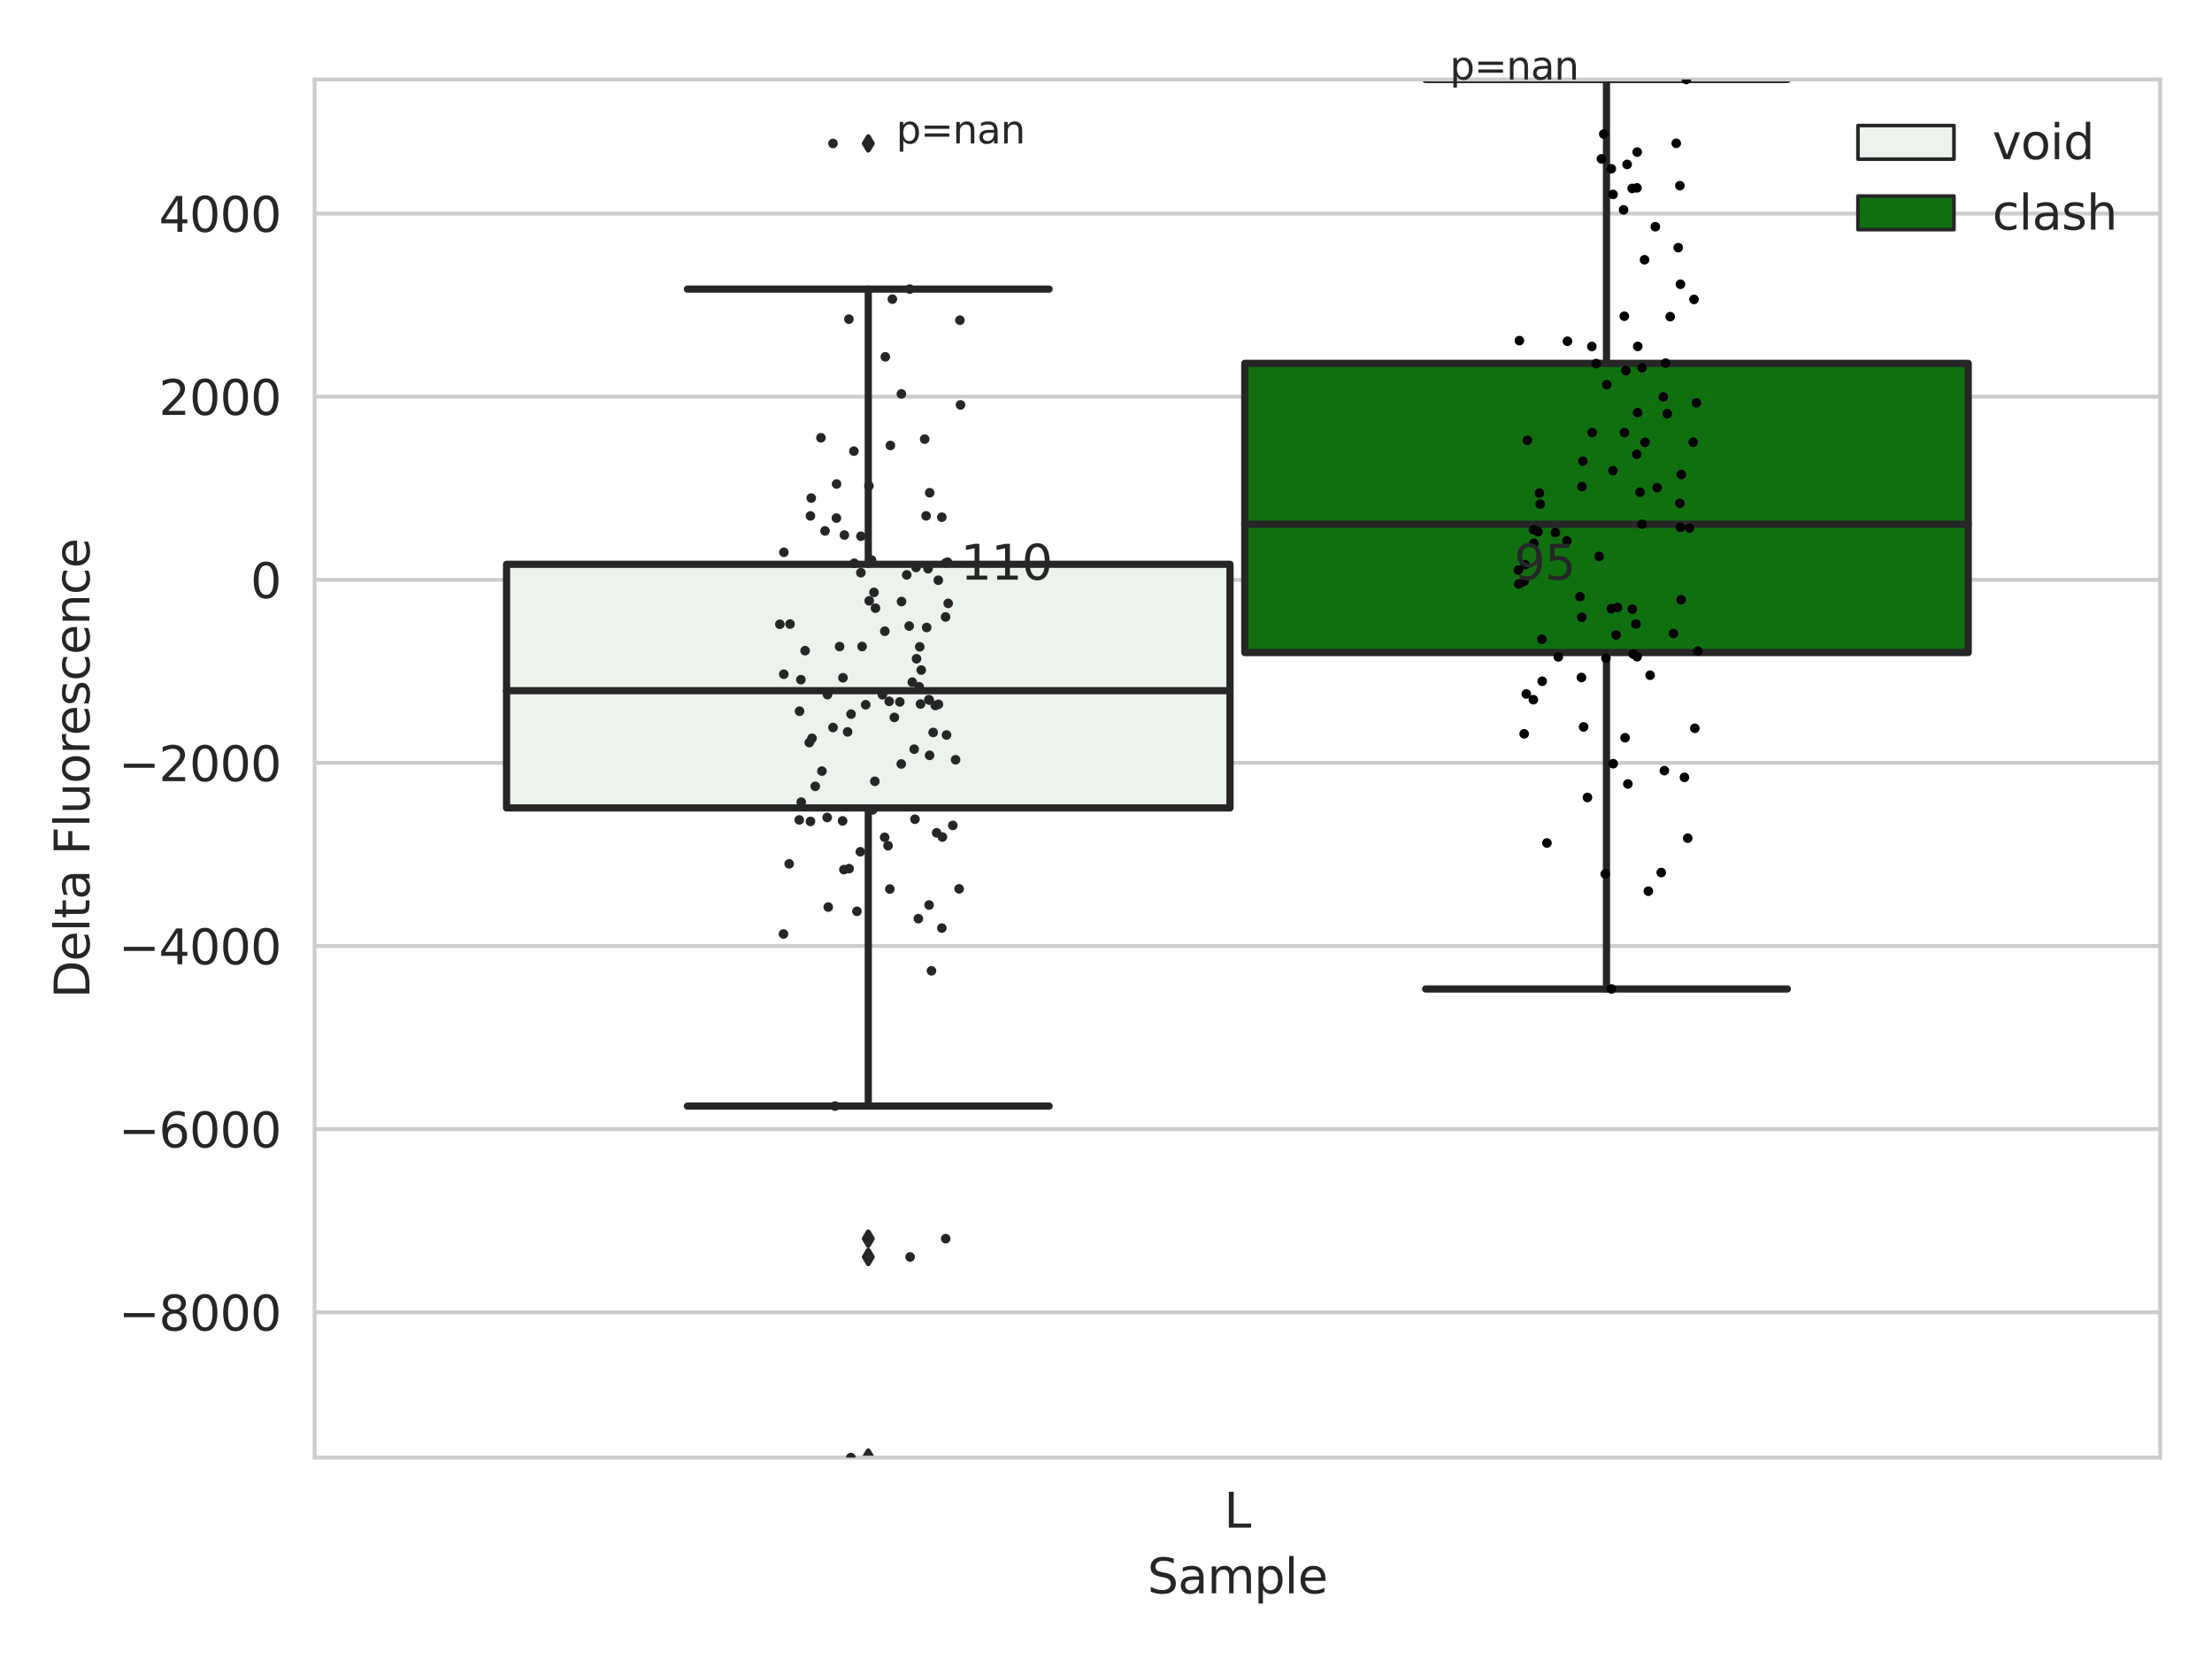 <?xml version="1.0" encoding="utf-8" standalone="no"?>
<!DOCTYPE svg PUBLIC "-//W3C//DTD SVG 1.1//EN"
  "http://www.w3.org/Graphics/SVG/1.1/DTD/svg11.dtd">
<svg xmlns:xlink="http://www.w3.org/1999/xlink" width="460.8pt" height="345.6pt" viewBox="0 0 460.8 345.6" xmlns="http://www.w3.org/2000/svg" version="1.1">
 <defs>
  <style type="text/css">*{stroke-linejoin: round; stroke-linecap: butt}</style>
 </defs>
 <g id="figure_1">
  <g id="patch_1">
   <path d="M 0 345.6 
L 460.8 345.6 
L 460.8 0 
L 0 0 
z
" style="fill: #ffffff"/>
  </g>
  <g id="axes_1">
   <g id="patch_2">
    <path d="M 65.54 303.64 
L 450 303.64 
L 450 16.561 
L 65.54 16.561 
z
" style="fill: #ffffff"/>
   </g>
   <g id="matplotlib.axis_1">
    <g id="xtick_1">
     <g id="text_1">
      <!-- L -->
      <g style="fill: #262626" transform="translate(254.984 318.238) scale(0.1 -0.1)">
       <defs>
        <path id="DejaVuSans-4c" d="M 628 4666 
L 1259 4666 
L 1259 531 
L 3531 531 
L 3531 0 
L 628 0 
L 628 4666 
z
" transform="scale(0.016)"/>
       </defs>
       <use xlink:href="#DejaVuSans-4c"/>
      </g>
     </g>
    </g>
    <g id="text_2">
     <!-- Sample -->
     <g style="fill: #262626" transform="translate(239.022 331.917) scale(0.1 -0.1)">
      <defs>
       <path id="DejaVuSans-53" d="M 3425 4513 
L 3425 3897 
Q 3066 4069 2747 4153 
Q 2428 4238 2131 4238 
Q 1616 4238 1336 4038 
Q 1056 3838 1056 3469 
Q 1056 3159 1242 3001 
Q 1428 2844 1947 2747 
L 2328 2669 
Q 3034 2534 3370 2195 
Q 3706 1856 3706 1288 
Q 3706 609 3251 259 
Q 2797 -91 1919 -91 
Q 1588 -91 1214 -16 
Q 841 59 441 206 
L 441 856 
Q 825 641 1194 531 
Q 1563 422 1919 422 
Q 2459 422 2753 634 
Q 3047 847 3047 1241 
Q 3047 1584 2836 1778 
Q 2625 1972 2144 2069 
L 1759 2144 
Q 1053 2284 737 2584 
Q 422 2884 422 3419 
Q 422 4038 858 4394 
Q 1294 4750 2059 4750 
Q 2388 4750 2728 4690 
Q 3069 4631 3425 4513 
z
" transform="scale(0.016)"/>
       <path id="DejaVuSans-61" d="M 2194 1759 
Q 1497 1759 1228 1600 
Q 959 1441 959 1056 
Q 959 750 1161 570 
Q 1363 391 1709 391 
Q 2188 391 2477 730 
Q 2766 1069 2766 1631 
L 2766 1759 
L 2194 1759 
z
M 3341 1997 
L 3341 0 
L 2766 0 
L 2766 531 
Q 2569 213 2275 61 
Q 1981 -91 1556 -91 
Q 1019 -91 701 211 
Q 384 513 384 1019 
Q 384 1609 779 1909 
Q 1175 2209 1959 2209 
L 2766 2209 
L 2766 2266 
Q 2766 2663 2505 2880 
Q 2244 3097 1772 3097 
Q 1472 3097 1187 3025 
Q 903 2953 641 2809 
L 641 3341 
Q 956 3463 1253 3523 
Q 1550 3584 1831 3584 
Q 2591 3584 2966 3190 
Q 3341 2797 3341 1997 
z
" transform="scale(0.016)"/>
       <path id="DejaVuSans-6d" d="M 3328 2828 
Q 3544 3216 3844 3400 
Q 4144 3584 4550 3584 
Q 5097 3584 5394 3201 
Q 5691 2819 5691 2113 
L 5691 0 
L 5113 0 
L 5113 2094 
Q 5113 2597 4934 2840 
Q 4756 3084 4391 3084 
Q 3944 3084 3684 2787 
Q 3425 2491 3425 1978 
L 3425 0 
L 2847 0 
L 2847 2094 
Q 2847 2600 2669 2842 
Q 2491 3084 2119 3084 
Q 1678 3084 1418 2786 
Q 1159 2488 1159 1978 
L 1159 0 
L 581 0 
L 581 3500 
L 1159 3500 
L 1159 2956 
Q 1356 3278 1631 3431 
Q 1906 3584 2284 3584 
Q 2666 3584 2933 3390 
Q 3200 3197 3328 2828 
z
" transform="scale(0.016)"/>
       <path id="DejaVuSans-70" d="M 1159 525 
L 1159 -1331 
L 581 -1331 
L 581 3500 
L 1159 3500 
L 1159 2969 
Q 1341 3281 1617 3432 
Q 1894 3584 2278 3584 
Q 2916 3584 3314 3078 
Q 3713 2572 3713 1747 
Q 3713 922 3314 415 
Q 2916 -91 2278 -91 
Q 1894 -91 1617 61 
Q 1341 213 1159 525 
z
M 3116 1747 
Q 3116 2381 2855 2742 
Q 2594 3103 2138 3103 
Q 1681 3103 1420 2742 
Q 1159 2381 1159 1747 
Q 1159 1113 1420 752 
Q 1681 391 2138 391 
Q 2594 391 2855 752 
Q 3116 1113 3116 1747 
z
" transform="scale(0.016)"/>
       <path id="DejaVuSans-6c" d="M 603 4863 
L 1178 4863 
L 1178 0 
L 603 0 
L 603 4863 
z
" transform="scale(0.016)"/>
       <path id="DejaVuSans-65" d="M 3597 1894 
L 3597 1613 
L 953 1613 
Q 991 1019 1311 708 
Q 1631 397 2203 397 
Q 2534 397 2845 478 
Q 3156 559 3463 722 
L 3463 178 
Q 3153 47 2828 -22 
Q 2503 -91 2169 -91 
Q 1331 -91 842 396 
Q 353 884 353 1716 
Q 353 2575 817 3079 
Q 1281 3584 2069 3584 
Q 2775 3584 3186 3129 
Q 3597 2675 3597 1894 
z
M 3022 2063 
Q 3016 2534 2758 2815 
Q 2500 3097 2075 3097 
Q 1594 3097 1305 2825 
Q 1016 2553 972 2059 
L 3022 2063 
z
" transform="scale(0.016)"/>
      </defs>
      <use xlink:href="#DejaVuSans-53"/>
      <use xlink:href="#DejaVuSans-61" x="63.477"/>
      <use xlink:href="#DejaVuSans-6d" x="124.756"/>
      <use xlink:href="#DejaVuSans-70" x="222.168"/>
      <use xlink:href="#DejaVuSans-6c" x="285.645"/>
      <use xlink:href="#DejaVuSans-65" x="313.428"/>
     </g>
    </g>
   </g>
   <g id="matplotlib.axis_2">
    <g id="ytick_1">
     <g id="line2d_1">
      <path d="M 65.54 273.373 
L 450 273.373 
" clip-path="url(#p8a1f41d296)" style="fill: none; stroke: #cccccc; stroke-width: 0.8; stroke-linecap: round"/>
     </g>
     <g id="text_3">
      <!-- −8000 -->
      <g style="fill: #262626" transform="translate(24.71 277.172) scale(0.1 -0.1)">
       <defs>
        <path id="DejaVuSans-2212" d="M 678 2272 
L 4684 2272 
L 4684 1741 
L 678 1741 
L 678 2272 
z
" transform="scale(0.016)"/>
        <path id="DejaVuSans-38" d="M 2034 2216 
Q 1584 2216 1326 1975 
Q 1069 1734 1069 1313 
Q 1069 891 1326 650 
Q 1584 409 2034 409 
Q 2484 409 2743 651 
Q 3003 894 3003 1313 
Q 3003 1734 2745 1975 
Q 2488 2216 2034 2216 
z
M 1403 2484 
Q 997 2584 770 2862 
Q 544 3141 544 3541 
Q 544 4100 942 4425 
Q 1341 4750 2034 4750 
Q 2731 4750 3128 4425 
Q 3525 4100 3525 3541 
Q 3525 3141 3298 2862 
Q 3072 2584 2669 2484 
Q 3125 2378 3379 2068 
Q 3634 1759 3634 1313 
Q 3634 634 3220 271 
Q 2806 -91 2034 -91 
Q 1263 -91 848 271 
Q 434 634 434 1313 
Q 434 1759 690 2068 
Q 947 2378 1403 2484 
z
M 1172 3481 
Q 1172 3119 1398 2916 
Q 1625 2713 2034 2713 
Q 2441 2713 2670 2916 
Q 2900 3119 2900 3481 
Q 2900 3844 2670 4047 
Q 2441 4250 2034 4250 
Q 1625 4250 1398 4047 
Q 1172 3844 1172 3481 
z
" transform="scale(0.016)"/>
        <path id="DejaVuSans-30" d="M 2034 4250 
Q 1547 4250 1301 3770 
Q 1056 3291 1056 2328 
Q 1056 1369 1301 889 
Q 1547 409 2034 409 
Q 2525 409 2770 889 
Q 3016 1369 3016 2328 
Q 3016 3291 2770 3770 
Q 2525 4250 2034 4250 
z
M 2034 4750 
Q 2819 4750 3233 4129 
Q 3647 3509 3647 2328 
Q 3647 1150 3233 529 
Q 2819 -91 2034 -91 
Q 1250 -91 836 529 
Q 422 1150 422 2328 
Q 422 3509 836 4129 
Q 1250 4750 2034 4750 
z
" transform="scale(0.016)"/>
       </defs>
       <use xlink:href="#DejaVuSans-2212"/>
       <use xlink:href="#DejaVuSans-38" x="83.789"/>
       <use xlink:href="#DejaVuSans-30" x="147.412"/>
       <use xlink:href="#DejaVuSans-30" x="211.035"/>
       <use xlink:href="#DejaVuSans-30" x="274.658"/>
      </g>
     </g>
    </g>
    <g id="ytick_2">
     <g id="line2d_2">
      <path d="M 65.54 235.226 
L 450 235.226 
" clip-path="url(#p8a1f41d296)" style="fill: none; stroke: #cccccc; stroke-width: 0.8; stroke-linecap: round"/>
     </g>
     <g id="text_4">
      <!-- −6000 -->
      <g style="fill: #262626" transform="translate(24.71 239.025) scale(0.1 -0.1)">
       <defs>
        <path id="DejaVuSans-36" d="M 2113 2584 
Q 1688 2584 1439 2293 
Q 1191 2003 1191 1497 
Q 1191 994 1439 701 
Q 1688 409 2113 409 
Q 2538 409 2786 701 
Q 3034 994 3034 1497 
Q 3034 2003 2786 2293 
Q 2538 2584 2113 2584 
z
M 3366 4563 
L 3366 3988 
Q 3128 4100 2886 4159 
Q 2644 4219 2406 4219 
Q 1781 4219 1451 3797 
Q 1122 3375 1075 2522 
Q 1259 2794 1537 2939 
Q 1816 3084 2150 3084 
Q 2853 3084 3261 2657 
Q 3669 2231 3669 1497 
Q 3669 778 3244 343 
Q 2819 -91 2113 -91 
Q 1303 -91 875 529 
Q 447 1150 447 2328 
Q 447 3434 972 4092 
Q 1497 4750 2381 4750 
Q 2619 4750 2861 4703 
Q 3103 4656 3366 4563 
z
" transform="scale(0.016)"/>
       </defs>
       <use xlink:href="#DejaVuSans-2212"/>
       <use xlink:href="#DejaVuSans-36" x="83.789"/>
       <use xlink:href="#DejaVuSans-30" x="147.412"/>
       <use xlink:href="#DejaVuSans-30" x="211.035"/>
       <use xlink:href="#DejaVuSans-30" x="274.658"/>
      </g>
     </g>
    </g>
    <g id="ytick_3">
     <g id="line2d_3">
      <path d="M 65.54 197.078 
L 450 197.078 
" clip-path="url(#p8a1f41d296)" style="fill: none; stroke: #cccccc; stroke-width: 0.8; stroke-linecap: round"/>
     </g>
     <g id="text_5">
      <!-- −4000 -->
      <g style="fill: #262626" transform="translate(24.71 200.877) scale(0.1 -0.1)">
       <defs>
        <path id="DejaVuSans-34" d="M 2419 4116 
L 825 1625 
L 2419 1625 
L 2419 4116 
z
M 2253 4666 
L 3047 4666 
L 3047 1625 
L 3713 1625 
L 3713 1100 
L 3047 1100 
L 3047 0 
L 2419 0 
L 2419 1100 
L 313 1100 
L 313 1709 
L 2253 4666 
z
" transform="scale(0.016)"/>
       </defs>
       <use xlink:href="#DejaVuSans-2212"/>
       <use xlink:href="#DejaVuSans-34" x="83.789"/>
       <use xlink:href="#DejaVuSans-30" x="147.412"/>
       <use xlink:href="#DejaVuSans-30" x="211.035"/>
       <use xlink:href="#DejaVuSans-30" x="274.658"/>
      </g>
     </g>
    </g>
    <g id="ytick_4">
     <g id="line2d_4">
      <path d="M 65.54 158.93 
L 450 158.93 
" clip-path="url(#p8a1f41d296)" style="fill: none; stroke: #cccccc; stroke-width: 0.8; stroke-linecap: round"/>
     </g>
     <g id="text_6">
      <!-- −2000 -->
      <g style="fill: #262626" transform="translate(24.71 162.73) scale(0.1 -0.1)">
       <defs>
        <path id="DejaVuSans-32" d="M 1228 531 
L 3431 531 
L 3431 0 
L 469 0 
L 469 531 
Q 828 903 1448 1529 
Q 2069 2156 2228 2338 
Q 2531 2678 2651 2914 
Q 2772 3150 2772 3378 
Q 2772 3750 2511 3984 
Q 2250 4219 1831 4219 
Q 1534 4219 1204 4116 
Q 875 4013 500 3803 
L 500 4441 
Q 881 4594 1212 4672 
Q 1544 4750 1819 4750 
Q 2544 4750 2975 4387 
Q 3406 4025 3406 3419 
Q 3406 3131 3298 2873 
Q 3191 2616 2906 2266 
Q 2828 2175 2409 1742 
Q 1991 1309 1228 531 
z
" transform="scale(0.016)"/>
       </defs>
       <use xlink:href="#DejaVuSans-2212"/>
       <use xlink:href="#DejaVuSans-32" x="83.789"/>
       <use xlink:href="#DejaVuSans-30" x="147.412"/>
       <use xlink:href="#DejaVuSans-30" x="211.035"/>
       <use xlink:href="#DejaVuSans-30" x="274.658"/>
      </g>
     </g>
    </g>
    <g id="ytick_5">
     <g id="line2d_5">
      <path d="M 65.54 120.783 
L 450 120.783 
" clip-path="url(#p8a1f41d296)" style="fill: none; stroke: #cccccc; stroke-width: 0.8; stroke-linecap: round"/>
     </g>
     <g id="text_7">
      <!-- 0 -->
      <g style="fill: #262626" transform="translate(52.178 124.582) scale(0.1 -0.1)">
       <use xlink:href="#DejaVuSans-30"/>
      </g>
     </g>
    </g>
    <g id="ytick_6">
     <g id="line2d_6">
      <path d="M 65.54 82.635 
L 450 82.635 
" clip-path="url(#p8a1f41d296)" style="fill: none; stroke: #cccccc; stroke-width: 0.8; stroke-linecap: round"/>
     </g>
     <g id="text_8">
      <!-- 2000 -->
      <g style="fill: #262626" transform="translate(33.09 86.434) scale(0.1 -0.1)">
       <use xlink:href="#DejaVuSans-32"/>
       <use xlink:href="#DejaVuSans-30" x="63.623"/>
       <use xlink:href="#DejaVuSans-30" x="127.246"/>
       <use xlink:href="#DejaVuSans-30" x="190.869"/>
      </g>
     </g>
    </g>
    <g id="ytick_7">
     <g id="line2d_7">
      <path d="M 65.54 44.488 
L 450 44.488 
" clip-path="url(#p8a1f41d296)" style="fill: none; stroke: #cccccc; stroke-width: 0.8; stroke-linecap: round"/>
     </g>
     <g id="text_9">
      <!-- 4000 -->
      <g style="fill: #262626" transform="translate(33.09 48.287) scale(0.1 -0.1)">
       <use xlink:href="#DejaVuSans-34"/>
       <use xlink:href="#DejaVuSans-30" x="63.623"/>
       <use xlink:href="#DejaVuSans-30" x="127.246"/>
       <use xlink:href="#DejaVuSans-30" x="190.869"/>
      </g>
     </g>
    </g>
    <g id="text_10">
     <!-- Delta Fluorescence -->
     <g style="fill: #262626" transform="translate(18.631 207.967) rotate(-90) scale(0.1 -0.1)">
      <defs>
       <path id="DejaVuSans-44" d="M 1259 4147 
L 1259 519 
L 2022 519 
Q 2988 519 3436 956 
Q 3884 1394 3884 2338 
Q 3884 3275 3436 3711 
Q 2988 4147 2022 4147 
L 1259 4147 
z
M 628 4666 
L 1925 4666 
Q 3281 4666 3915 4102 
Q 4550 3538 4550 2338 
Q 4550 1131 3912 565 
Q 3275 0 1925 0 
L 628 0 
L 628 4666 
z
" transform="scale(0.016)"/>
       <path id="DejaVuSans-74" d="M 1172 4494 
L 1172 3500 
L 2356 3500 
L 2356 3053 
L 1172 3053 
L 1172 1153 
Q 1172 725 1289 603 
Q 1406 481 1766 481 
L 2356 481 
L 2356 0 
L 1766 0 
Q 1100 0 847 248 
Q 594 497 594 1153 
L 594 3053 
L 172 3053 
L 172 3500 
L 594 3500 
L 594 4494 
L 1172 4494 
z
" transform="scale(0.016)"/>
       <path id="DejaVuSans-20" transform="scale(0.016)"/>
       <path id="DejaVuSans-46" d="M 628 4666 
L 3309 4666 
L 3309 4134 
L 1259 4134 
L 1259 2759 
L 3109 2759 
L 3109 2228 
L 1259 2228 
L 1259 0 
L 628 0 
L 628 4666 
z
" transform="scale(0.016)"/>
       <path id="DejaVuSans-75" d="M 544 1381 
L 544 3500 
L 1119 3500 
L 1119 1403 
Q 1119 906 1312 657 
Q 1506 409 1894 409 
Q 2359 409 2629 706 
Q 2900 1003 2900 1516 
L 2900 3500 
L 3475 3500 
L 3475 0 
L 2900 0 
L 2900 538 
Q 2691 219 2414 64 
Q 2138 -91 1772 -91 
Q 1169 -91 856 284 
Q 544 659 544 1381 
z
M 1991 3584 
L 1991 3584 
z
" transform="scale(0.016)"/>
       <path id="DejaVuSans-6f" d="M 1959 3097 
Q 1497 3097 1228 2736 
Q 959 2375 959 1747 
Q 959 1119 1226 758 
Q 1494 397 1959 397 
Q 2419 397 2687 759 
Q 2956 1122 2956 1747 
Q 2956 2369 2687 2733 
Q 2419 3097 1959 3097 
z
M 1959 3584 
Q 2709 3584 3137 3096 
Q 3566 2609 3566 1747 
Q 3566 888 3137 398 
Q 2709 -91 1959 -91 
Q 1206 -91 779 398 
Q 353 888 353 1747 
Q 353 2609 779 3096 
Q 1206 3584 1959 3584 
z
" transform="scale(0.016)"/>
       <path id="DejaVuSans-72" d="M 2631 2963 
Q 2534 3019 2420 3045 
Q 2306 3072 2169 3072 
Q 1681 3072 1420 2755 
Q 1159 2438 1159 1844 
L 1159 0 
L 581 0 
L 581 3500 
L 1159 3500 
L 1159 2956 
Q 1341 3275 1631 3429 
Q 1922 3584 2338 3584 
Q 2397 3584 2469 3576 
Q 2541 3569 2628 3553 
L 2631 2963 
z
" transform="scale(0.016)"/>
       <path id="DejaVuSans-73" d="M 2834 3397 
L 2834 2853 
Q 2591 2978 2328 3040 
Q 2066 3103 1784 3103 
Q 1356 3103 1142 2972 
Q 928 2841 928 2578 
Q 928 2378 1081 2264 
Q 1234 2150 1697 2047 
L 1894 2003 
Q 2506 1872 2764 1633 
Q 3022 1394 3022 966 
Q 3022 478 2636 193 
Q 2250 -91 1575 -91 
Q 1294 -91 989 -36 
Q 684 19 347 128 
L 347 722 
Q 666 556 975 473 
Q 1284 391 1588 391 
Q 1994 391 2212 530 
Q 2431 669 2431 922 
Q 2431 1156 2273 1281 
Q 2116 1406 1581 1522 
L 1381 1569 
Q 847 1681 609 1914 
Q 372 2147 372 2553 
Q 372 3047 722 3315 
Q 1072 3584 1716 3584 
Q 2034 3584 2315 3537 
Q 2597 3491 2834 3397 
z
" transform="scale(0.016)"/>
       <path id="DejaVuSans-63" d="M 3122 3366 
L 3122 2828 
Q 2878 2963 2633 3030 
Q 2388 3097 2138 3097 
Q 1578 3097 1268 2742 
Q 959 2388 959 1747 
Q 959 1106 1268 751 
Q 1578 397 2138 397 
Q 2388 397 2633 464 
Q 2878 531 3122 666 
L 3122 134 
Q 2881 22 2623 -34 
Q 2366 -91 2075 -91 
Q 1284 -91 818 406 
Q 353 903 353 1747 
Q 353 2603 823 3093 
Q 1294 3584 2113 3584 
Q 2378 3584 2631 3529 
Q 2884 3475 3122 3366 
z
" transform="scale(0.016)"/>
       <path id="DejaVuSans-6e" d="M 3513 2113 
L 3513 0 
L 2938 0 
L 2938 2094 
Q 2938 2591 2744 2837 
Q 2550 3084 2163 3084 
Q 1697 3084 1428 2787 
Q 1159 2491 1159 1978 
L 1159 0 
L 581 0 
L 581 3500 
L 1159 3500 
L 1159 2956 
Q 1366 3272 1645 3428 
Q 1925 3584 2291 3584 
Q 2894 3584 3203 3211 
Q 3513 2838 3513 2113 
z
" transform="scale(0.016)"/>
      </defs>
      <use xlink:href="#DejaVuSans-44"/>
      <use xlink:href="#DejaVuSans-65" x="77.002"/>
      <use xlink:href="#DejaVuSans-6c" x="138.525"/>
      <use xlink:href="#DejaVuSans-74" x="166.309"/>
      <use xlink:href="#DejaVuSans-61" x="205.518"/>
      <use xlink:href="#DejaVuSans-20" x="266.797"/>
      <use xlink:href="#DejaVuSans-46" x="298.584"/>
      <use xlink:href="#DejaVuSans-6c" x="356.104"/>
      <use xlink:href="#DejaVuSans-75" x="383.887"/>
      <use xlink:href="#DejaVuSans-6f" x="447.266"/>
      <use xlink:href="#DejaVuSans-72" x="508.447"/>
      <use xlink:href="#DejaVuSans-65" x="547.311"/>
      <use xlink:href="#DejaVuSans-73" x="608.834"/>
      <use xlink:href="#DejaVuSans-63" x="660.934"/>
      <use xlink:href="#DejaVuSans-65" x="715.914"/>
      <use xlink:href="#DejaVuSans-6e" x="777.438"/>
      <use xlink:href="#DejaVuSans-63" x="840.816"/>
      <use xlink:href="#DejaVuSans-65" x="895.797"/>
     </g>
    </g>
   </g>
   <g id="patch_3">
    <path d="M 105.524 168.306 
L 256.232 168.306 
L 256.232 117.551 
L 105.524 117.551 
L 105.524 168.306 
z
" clip-path="url(#p8a1f41d296)" style="fill: #ecf2ec; stroke: #262626; stroke-width: 1.5; stroke-linejoin: miter"/>
   </g>
   <g id="patch_4">
    <path d="M 259.308 135.939 
L 410.016 135.939 
L 410.016 75.696 
L 259.308 75.696 
L 259.308 135.939 
z
" clip-path="url(#p8a1f41d296)" style="fill: #107010; stroke: #262626; stroke-width: 1.5; stroke-linejoin: miter"/>
   </g>
   <g id="patch_5">
    <path d="M 257.77 120.783 
L 257.77 120.783 
L 257.77 120.783 
L 257.77 120.783 
z
" clip-path="url(#p8a1f41d296)" style="fill: #ecf2ec; stroke: #262626; stroke-width: 0.75; stroke-linejoin: miter"/>
   </g>
   <g id="patch_6">
    <path d="M 257.77 120.783 
L 257.77 120.783 
L 257.77 120.783 
L 257.77 120.783 
z
" clip-path="url(#p8a1f41d296)" style="fill: #107010; stroke: #262626; stroke-width: 0.75; stroke-linejoin: miter"/>
   </g>
   <g id="PathCollection_1"/>
   <g id="PathCollection_2"/>
   <g id="line2d_8">
    <path d="M 180.878 168.306 
L 180.878 230.417 
" clip-path="url(#p8a1f41d296)" style="fill: none; stroke: #262626; stroke-width: 1.5; stroke-linecap: round"/>
   </g>
   <g id="line2d_9">
    <path d="M 180.878 117.551 
L 180.878 60.227 
" clip-path="url(#p8a1f41d296)" style="fill: none; stroke: #262626; stroke-width: 1.5; stroke-linecap: round"/>
   </g>
   <g id="line2d_10">
    <path d="M 143.201 230.417 
L 218.555 230.417 
" clip-path="url(#p8a1f41d296)" style="fill: none; stroke: #262626; stroke-width: 1.5; stroke-linecap: round"/>
   </g>
   <g id="line2d_11">
    <path d="M 143.201 60.227 
L 218.555 60.227 
" clip-path="url(#p8a1f41d296)" style="fill: none; stroke: #262626; stroke-width: 1.5; stroke-linecap: round"/>
   </g>
   <g id="line2d_12">
    <defs>
     <path id="m07b6b0b6e1" d="M -0 1.414 
L 0.849 0 
L 0 -1.414 
L -0.849 -0 
z
" style="stroke: #262626; stroke-linejoin: miter"/>
    </defs>
    <g clip-path="url(#p8a1f41d296)">
     <use xlink:href="#m07b6b0b6e1" x="180.878" y="303.64" style="fill: #262626; stroke: #262626; stroke-linejoin: miter"/>
     <use xlink:href="#m07b6b0b6e1" x="180.878" y="261.848" style="fill: #262626; stroke: #262626; stroke-linejoin: miter"/>
     <use xlink:href="#m07b6b0b6e1" x="180.878" y="258.033" style="fill: #262626; stroke: #262626; stroke-linejoin: miter"/>
     <use xlink:href="#m07b6b0b6e1" x="180.878" y="29.885" style="fill: #262626; stroke: #262626; stroke-linejoin: miter"/>
    </g>
   </g>
   <g id="line2d_13">
    <path d="M 334.662 135.939 
L 334.662 206.017 
" clip-path="url(#p8a1f41d296)" style="fill: none; stroke: #262626; stroke-width: 1.5; stroke-linecap: round"/>
   </g>
   <g id="line2d_14">
    <path d="M 334.662 75.696 
L 334.662 16.561 
" clip-path="url(#p8a1f41d296)" style="fill: none; stroke: #262626; stroke-width: 1.5; stroke-linecap: round"/>
   </g>
   <g id="line2d_15">
    <path d="M 296.985 206.017 
L 372.339 206.017 
" clip-path="url(#p8a1f41d296)" style="fill: none; stroke: #262626; stroke-width: 1.5; stroke-linecap: round"/>
   </g>
   <g id="line2d_16">
    <path d="M 296.985 16.561 
L 372.339 16.561 
" clip-path="url(#p8a1f41d296)" style="fill: none; stroke: #262626; stroke-width: 1.5; stroke-linecap: round"/>
   </g>
   <g id="line2d_17"/>
   <g id="line2d_18">
    <path d="M 105.524 143.885 
L 256.232 143.885 
" clip-path="url(#p8a1f41d296)" style="fill: none; stroke: #262626; stroke-width: 1.5; stroke-linecap: round"/>
   </g>
   <g id="line2d_19">
    <path d="M 259.308 109.211 
L 410.016 109.211 
" clip-path="url(#p8a1f41d296)" style="fill: none; stroke: #262626; stroke-width: 1.5; stroke-linecap: round"/>
   </g>
   <g id="patch_7">
    <path d="M 65.54 303.64 
L 65.54 16.561 
" style="fill: none; stroke: #cccccc; stroke-width: 0.8; stroke-linejoin: miter; stroke-linecap: square"/>
   </g>
   <g id="patch_8">
    <path d="M 450 303.64 
L 450 16.561 
" style="fill: none; stroke: #cccccc; stroke-width: 0.8; stroke-linejoin: miter; stroke-linecap: square"/>
   </g>
   <g id="patch_9">
    <path d="M 65.54 303.64 
L 450 303.64 
" style="fill: none; stroke: #cccccc; stroke-width: 0.8; stroke-linejoin: miter; stroke-linecap: square"/>
   </g>
   <g id="patch_10">
    <path d="M 65.54 16.561 
L 450 16.561 
" style="fill: none; stroke: #cccccc; stroke-width: 0.8; stroke-linejoin: miter; stroke-linecap: square"/>
   </g>
   <g id="PathCollection_3">
    <defs>
     <path id="C0_0_f6d616f550" d="M 0 1 
C 0.265 1 0.52 0.895 0.707 0.707 
C 0.895 0.52 1 0.265 1 -0 
C 1 -0.265 0.895 -0.52 0.707 -0.707 
C 0.52 -0.895 0.265 -1 0 -1 
C -0.265 -1 -0.52 -0.895 -0.707 -0.707 
C -0.895 -0.52 -1 -0.265 -1 0 
C -1 0.265 -0.895 0.52 -0.707 0.707 
C -0.52 0.895 -0.265 1 0 1 
z
"/>
    </defs>
    <g clip-path="url(#p8a1f41d296)">
     <use xlink:href="#C0_0_f6d616f550" x="174.271" y="100.823" style="fill: #262626"/>
    </g>
    <g clip-path="url(#p8a1f41d296)">
     <use xlink:href="#C0_0_f6d616f550" x="174.243" y="107.928" style="fill: #262626"/>
    </g>
    <g clip-path="url(#p8a1f41d296)">
     <use xlink:href="#C0_0_f6d616f550" x="193.332" y="118.473" style="fill: #262626"/>
    </g>
    <g clip-path="url(#p8a1f41d296)">
     <use xlink:href="#C0_0_f6d616f550" x="187.808" y="125.309" style="fill: #262626"/>
    </g>
    <g clip-path="url(#p8a1f41d296)">
     <use xlink:href="#C0_0_f6d616f550" x="198.49" y="171.949" style="fill: #262626"/>
    </g>
    <g clip-path="url(#p8a1f41d296)">
     <use xlink:href="#C0_0_f6d616f550" x="192.928" y="107.464" style="fill: #262626"/>
    </g>
    <g clip-path="url(#p8a1f41d296)">
     <use xlink:href="#C0_0_f6d616f550" x="187.451" y="146.224" style="fill: #262626"/>
    </g>
    <g clip-path="url(#p8a1f41d296)">
     <use xlink:href="#C0_0_f6d616f550" x="175.53" y="171.013" style="fill: #262626"/>
    </g>
    <g clip-path="url(#p8a1f41d296)">
     <use xlink:href="#C0_0_f6d616f550" x="191.911" y="139.587" style="fill: #262626"/>
    </g>
    <g clip-path="url(#p8a1f41d296)">
     <use xlink:href="#C0_0_f6d616f550" x="179.331" y="119.306" style="fill: #262626"/>
    </g>
    <g clip-path="url(#p8a1f41d296)">
     <use xlink:href="#C0_0_f6d616f550" x="193.043" y="130.712" style="fill: #262626"/>
    </g>
    <g clip-path="url(#p8a1f41d296)">
     <use xlink:href="#C0_0_f6d616f550" x="185.484" y="92.804" style="fill: #262626"/>
    </g>
    <g clip-path="url(#p8a1f41d296)">
     <use xlink:href="#C0_0_f6d616f550" x="172.535" y="188.959" style="fill: #262626"/>
    </g>
    <g clip-path="url(#p8a1f41d296)">
     <use xlink:href="#C0_0_f6d616f550" x="186.311" y="149.448" style="fill: #262626"/>
    </g>
    <g clip-path="url(#p8a1f41d296)">
     <use xlink:href="#C0_0_f6d616f550" x="173.527" y="29.885" style="fill: #262626"/>
    </g>
    <g clip-path="url(#p8a1f41d296)">
     <use xlink:href="#C0_0_f6d616f550" x="177.247" y="303.64" style="fill: #262626"/>
    </g>
    <g clip-path="url(#p8a1f41d296)">
     <use xlink:href="#C0_0_f6d616f550" x="191.311" y="191.372" style="fill: #262626"/>
    </g>
    <g clip-path="url(#p8a1f41d296)">
     <use xlink:href="#C0_0_f6d616f550" x="189.593" y="261.848" style="fill: #262626"/>
    </g>
    <g clip-path="url(#p8a1f41d296)">
     <use xlink:href="#C0_0_f6d616f550" x="175.795" y="181.157" style="fill: #262626"/>
    </g>
    <g clip-path="url(#p8a1f41d296)">
     <use xlink:href="#C0_0_f6d616f550" x="172.379" y="144.706" style="fill: #262626"/>
    </g>
    <g clip-path="url(#p8a1f41d296)">
     <use xlink:href="#C0_0_f6d616f550" x="190.931" y="137.232" style="fill: #262626"/>
    </g>
    <g clip-path="url(#p8a1f41d296)">
     <use xlink:href="#C0_0_f6d616f550" x="190.44" y="156.067" style="fill: #262626"/>
    </g>
    <g clip-path="url(#p8a1f41d296)">
     <use xlink:href="#C0_0_f6d616f550" x="193.499" y="145.748" style="fill: #262626"/>
    </g>
    <g clip-path="url(#p8a1f41d296)">
     <use xlink:href="#C0_0_f6d616f550" x="163.3" y="115.051" style="fill: #262626"/>
    </g>
    <g clip-path="url(#p8a1f41d296)">
     <use xlink:href="#C0_0_f6d616f550" x="176.571" y="152.461" style="fill: #262626"/>
    </g>
    <g clip-path="url(#p8a1f41d296)">
     <use xlink:href="#C0_0_f6d616f550" x="187.748" y="159.147" style="fill: #262626"/>
    </g>
    <g clip-path="url(#p8a1f41d296)">
     <use xlink:href="#C0_0_f6d616f550" x="192.626" y="91.481" style="fill: #262626"/>
    </g>
    <g clip-path="url(#p8a1f41d296)">
     <use xlink:href="#C0_0_f6d616f550" x="190.048" y="142.1" style="fill: #262626"/>
    </g>
    <g clip-path="url(#p8a1f41d296)">
     <use xlink:href="#C0_0_f6d616f550" x="176.841" y="66.486" style="fill: #262626"/>
    </g>
    <g clip-path="url(#p8a1f41d296)">
     <use xlink:href="#C0_0_f6d616f550" x="199.799" y="185.161" style="fill: #262626"/>
    </g>
    <g clip-path="url(#p8a1f41d296)">
     <use xlink:href="#C0_0_f6d616f550" x="180.338" y="146.807" style="fill: #262626"/>
    </g>
    <g clip-path="url(#p8a1f41d296)">
     <use xlink:href="#C0_0_f6d616f550" x="166.918" y="167.098" style="fill: #262626"/>
    </g>
    <g clip-path="url(#p8a1f41d296)">
     <use xlink:href="#C0_0_f6d616f550" x="168.832" y="171.12" style="fill: #262626"/>
    </g>
    <g clip-path="url(#p8a1f41d296)">
     <use xlink:href="#C0_0_f6d616f550" x="184.427" y="74.333" style="fill: #262626"/>
    </g>
    <g clip-path="url(#p8a1f41d296)">
     <use xlink:href="#C0_0_f6d616f550" x="181.014" y="101.211" style="fill: #262626"/>
    </g>
    <g clip-path="url(#p8a1f41d296)">
     <use xlink:href="#C0_0_f6d616f550" x="190.831" y="118.206" style="fill: #262626"/>
    </g>
    <g clip-path="url(#p8a1f41d296)">
     <use xlink:href="#C0_0_f6d616f550" x="185.897" y="62.32" style="fill: #262626"/>
    </g>
    <g clip-path="url(#p8a1f41d296)">
     <use xlink:href="#C0_0_f6d616f550" x="193.588" y="145.853" style="fill: #262626"/>
    </g>
    <g clip-path="url(#p8a1f41d296)">
     <use xlink:href="#C0_0_f6d616f550" x="183.823" y="144.729" style="fill: #262626"/>
    </g>
    <g clip-path="url(#p8a1f41d296)">
     <use xlink:href="#C0_0_f6d616f550" x="182.244" y="162.759" style="fill: #262626"/>
    </g>
    <g clip-path="url(#p8a1f41d296)">
     <use xlink:href="#C0_0_f6d616f550" x="178.514" y="189.837" style="fill: #262626"/>
    </g>
    <g clip-path="url(#p8a1f41d296)">
     <use xlink:href="#C0_0_f6d616f550" x="181.079" y="125.156" style="fill: #262626"/>
    </g>
    <g clip-path="url(#p8a1f41d296)">
     <use xlink:href="#C0_0_f6d616f550" x="173.533" y="151.556" style="fill: #262626"/>
    </g>
    <g clip-path="url(#p8a1f41d296)">
     <use xlink:href="#C0_0_f6d616f550" x="177.955" y="117.333" style="fill: #262626"/>
    </g>
    <g clip-path="url(#p8a1f41d296)">
     <use xlink:href="#C0_0_f6d616f550" x="177.884" y="93.979" style="fill: #262626"/>
    </g>
    <g clip-path="url(#p8a1f41d296)">
     <use xlink:href="#C0_0_f6d616f550" x="168.593" y="154.697" style="fill: #262626"/>
    </g>
    <g clip-path="url(#p8a1f41d296)">
     <use xlink:href="#C0_0_f6d616f550" x="200.088" y="84.347" style="fill: #262626"/>
    </g>
    <g clip-path="url(#p8a1f41d296)">
     <use xlink:href="#C0_0_f6d616f550" x="194.04" y="202.244" style="fill: #262626"/>
    </g>
    <g clip-path="url(#p8a1f41d296)">
     <use xlink:href="#C0_0_f6d616f550" x="164.397" y="179.954" style="fill: #262626"/>
    </g>
    <g clip-path="url(#p8a1f41d296)">
     <use xlink:href="#C0_0_f6d616f550" x="181.79" y="168.709" style="fill: #262626"/>
    </g>
    <g clip-path="url(#p8a1f41d296)">
     <use xlink:href="#C0_0_f6d616f550" x="196.977" y="128.522" style="fill: #262626"/>
    </g>
    <g clip-path="url(#p8a1f41d296)">
     <use xlink:href="#C0_0_f6d616f550" x="191.761" y="146.664" style="fill: #262626"/>
    </g>
    <g clip-path="url(#p8a1f41d296)">
     <use xlink:href="#C0_0_f6d616f550" x="173.955" y="230.417" style="fill: #262626"/>
    </g>
    <g clip-path="url(#p8a1f41d296)">
     <use xlink:href="#C0_0_f6d616f550" x="194.84" y="146.966" style="fill: #262626"/>
    </g>
    <g clip-path="url(#p8a1f41d296)">
     <use xlink:href="#C0_0_f6d616f550" x="171.866" y="110.603" style="fill: #262626"/>
    </g>
    <g clip-path="url(#p8a1f41d296)">
     <use xlink:href="#C0_0_f6d616f550" x="172.315" y="170.295" style="fill: #262626"/>
    </g>
    <g clip-path="url(#p8a1f41d296)">
     <use xlink:href="#C0_0_f6d616f550" x="169.157" y="153.796" style="fill: #262626"/>
    </g>
    <g clip-path="url(#p8a1f41d296)">
     <use xlink:href="#C0_0_f6d616f550" x="197.524" y="125.695" style="fill: #262626"/>
    </g>
    <g clip-path="url(#p8a1f41d296)">
     <use xlink:href="#C0_0_f6d616f550" x="187.771" y="82.059" style="fill: #262626"/>
    </g>
    <g clip-path="url(#p8a1f41d296)">
     <use xlink:href="#C0_0_f6d616f550" x="169.833" y="163.811" style="fill: #262626"/>
    </g>
    <g clip-path="url(#p8a1f41d296)">
     <use xlink:href="#C0_0_f6d616f550" x="179.347" y="111.706" style="fill: #262626"/>
    </g>
    <g clip-path="url(#p8a1f41d296)">
     <use xlink:href="#C0_0_f6d616f550" x="189.525" y="60.227" style="fill: #262626"/>
    </g>
    <g clip-path="url(#p8a1f41d296)">
     <use xlink:href="#C0_0_f6d616f550" x="182.375" y="126.695" style="fill: #262626"/>
    </g>
    <g clip-path="url(#p8a1f41d296)">
     <use xlink:href="#C0_0_f6d616f550" x="184.326" y="131.495" style="fill: #262626"/>
    </g>
    <g clip-path="url(#p8a1f41d296)">
     <use xlink:href="#C0_0_f6d616f550" x="163.282" y="140.451" style="fill: #262626"/>
    </g>
    <g clip-path="url(#p8a1f41d296)">
     <use xlink:href="#C0_0_f6d616f550" x="168.996" y="103.747" style="fill: #262626"/>
    </g>
    <g clip-path="url(#p8a1f41d296)">
     <use xlink:href="#C0_0_f6d616f550" x="193.65" y="157.353" style="fill: #262626"/>
    </g>
    <g clip-path="url(#p8a1f41d296)">
     <use xlink:href="#C0_0_f6d616f550" x="176.886" y="180.952" style="fill: #262626"/>
    </g>
    <g clip-path="url(#p8a1f41d296)">
     <use xlink:href="#C0_0_f6d616f550" x="175.601" y="141.2" style="fill: #262626"/>
    </g>
    <g clip-path="url(#p8a1f41d296)">
     <use xlink:href="#C0_0_f6d616f550" x="188.89" y="119.755" style="fill: #262626"/>
    </g>
    <g clip-path="url(#p8a1f41d296)">
     <use xlink:href="#C0_0_f6d616f550" x="199.966" y="66.702" style="fill: #262626"/>
    </g>
    <g clip-path="url(#p8a1f41d296)">
     <use xlink:href="#C0_0_f6d616f550" x="193.674" y="102.652" style="fill: #262626"/>
    </g>
    <g clip-path="url(#p8a1f41d296)">
     <use xlink:href="#C0_0_f6d616f550" x="179.227" y="177.435" style="fill: #262626"/>
    </g>
    <g clip-path="url(#p8a1f41d296)">
     <use xlink:href="#C0_0_f6d616f550" x="197.391" y="117.114" style="fill: #262626"/>
    </g>
    <g clip-path="url(#p8a1f41d296)">
     <use xlink:href="#C0_0_f6d616f550" x="195.493" y="146.722" style="fill: #262626"/>
    </g>
    <g clip-path="url(#p8a1f41d296)">
     <use xlink:href="#C0_0_f6d616f550" x="184.289" y="174.423" style="fill: #262626"/>
    </g>
    <g clip-path="url(#p8a1f41d296)">
     <use xlink:href="#C0_0_f6d616f550" x="185.369" y="185.208" style="fill: #262626"/>
    </g>
    <g clip-path="url(#p8a1f41d296)">
     <use xlink:href="#C0_0_f6d616f550" x="171.222" y="160.634" style="fill: #262626"/>
    </g>
    <g clip-path="url(#p8a1f41d296)">
     <use xlink:href="#C0_0_f6d616f550" x="166.498" y="170.803" style="fill: #262626"/>
    </g>
    <g clip-path="url(#p8a1f41d296)">
     <use xlink:href="#C0_0_f6d616f550" x="167.718" y="135.546" style="fill: #262626"/>
    </g>
    <g clip-path="url(#p8a1f41d296)">
     <use xlink:href="#C0_0_f6d616f550" x="197.183" y="153.114" style="fill: #262626"/>
    </g>
    <g clip-path="url(#p8a1f41d296)">
     <use xlink:href="#C0_0_f6d616f550" x="197.005" y="258.033" style="fill: #262626"/>
    </g>
    <g clip-path="url(#p8a1f41d296)">
     <use xlink:href="#C0_0_f6d616f550" x="166.557" y="148.159" style="fill: #262626"/>
    </g>
    <g clip-path="url(#p8a1f41d296)">
     <use xlink:href="#C0_0_f6d616f550" x="189.398" y="130.412" style="fill: #262626"/>
    </g>
    <g clip-path="url(#p8a1f41d296)">
     <use xlink:href="#C0_0_f6d616f550" x="195.461" y="120.87" style="fill: #262626"/>
    </g>
    <g clip-path="url(#p8a1f41d296)">
     <use xlink:href="#C0_0_f6d616f550" x="190.604" y="170.661" style="fill: #262626"/>
    </g>
    <g clip-path="url(#p8a1f41d296)">
     <use xlink:href="#C0_0_f6d616f550" x="199.065" y="158.274" style="fill: #262626"/>
    </g>
    <g clip-path="url(#p8a1f41d296)">
     <use xlink:href="#C0_0_f6d616f550" x="177.289" y="148.768" style="fill: #262626"/>
    </g>
    <g clip-path="url(#p8a1f41d296)">
     <use xlink:href="#C0_0_f6d616f550" x="193.547" y="188.529" style="fill: #262626"/>
    </g>
    <g clip-path="url(#p8a1f41d296)">
     <use xlink:href="#C0_0_f6d616f550" x="168.831" y="107.475" style="fill: #262626"/>
    </g>
    <g clip-path="url(#p8a1f41d296)">
     <use xlink:href="#C0_0_f6d616f550" x="196.206" y="193.336" style="fill: #262626"/>
    </g>
    <g clip-path="url(#p8a1f41d296)">
     <use xlink:href="#C0_0_f6d616f550" x="196.196" y="107.743" style="fill: #262626"/>
    </g>
    <g clip-path="url(#p8a1f41d296)">
     <use xlink:href="#C0_0_f6d616f550" x="195.119" y="173.491" style="fill: #262626"/>
    </g>
    <g clip-path="url(#p8a1f41d296)">
     <use xlink:href="#C0_0_f6d616f550" x="185" y="176.174" style="fill: #262626"/>
    </g>
    <g clip-path="url(#p8a1f41d296)">
     <use xlink:href="#C0_0_f6d616f550" x="182.064" y="123.408" style="fill: #262626"/>
    </g>
    <g clip-path="url(#p8a1f41d296)">
     <use xlink:href="#C0_0_f6d616f550" x="175.905" y="111.456" style="fill: #262626"/>
    </g>
    <g clip-path="url(#p8a1f41d296)">
     <use xlink:href="#C0_0_f6d616f550" x="164.577" y="130.006" style="fill: #262626"/>
    </g>
    <g clip-path="url(#p8a1f41d296)">
     <use xlink:href="#C0_0_f6d616f550" x="196.324" y="174.373" style="fill: #262626"/>
    </g>
    <g clip-path="url(#p8a1f41d296)">
     <use xlink:href="#C0_0_f6d616f550" x="191.599" y="134.745" style="fill: #262626"/>
    </g>
    <g clip-path="url(#p8a1f41d296)">
     <use xlink:href="#C0_0_f6d616f550" x="162.457" y="130.047" style="fill: #262626"/>
    </g>
    <g clip-path="url(#p8a1f41d296)">
     <use xlink:href="#C0_0_f6d616f550" x="166.84" y="141.594" style="fill: #262626"/>
    </g>
    <g clip-path="url(#p8a1f41d296)">
     <use xlink:href="#C0_0_f6d616f550" x="197.014" y="117.281" style="fill: #262626"/>
    </g>
    <g clip-path="url(#p8a1f41d296)">
     <use xlink:href="#C0_0_f6d616f550" x="194.393" y="152.582" style="fill: #262626"/>
    </g>
    <g clip-path="url(#p8a1f41d296)">
     <use xlink:href="#C0_0_f6d616f550" x="174.902" y="134.691" style="fill: #262626"/>
    </g>
    <g clip-path="url(#p8a1f41d296)">
     <use xlink:href="#C0_0_f6d616f550" x="171.018" y="91.2" style="fill: #262626"/>
    </g>
    <g clip-path="url(#p8a1f41d296)">
     <use xlink:href="#C0_0_f6d616f550" x="163.215" y="194.562" style="fill: #262626"/>
    </g>
    <g clip-path="url(#p8a1f41d296)">
     <use xlink:href="#C0_0_f6d616f550" x="191.483" y="143.065" style="fill: #262626"/>
    </g>
    <g clip-path="url(#p8a1f41d296)">
     <use xlink:href="#C0_0_f6d616f550" x="181.553" y="116.675" style="fill: #262626"/>
    </g>
    <g clip-path="url(#p8a1f41d296)">
     <use xlink:href="#C0_0_f6d616f550" x="179.596" y="134.68" style="fill: #262626"/>
    </g>
    <g clip-path="url(#p8a1f41d296)">
     <use xlink:href="#C0_0_f6d616f550" x="185.231" y="146.1" style="fill: #262626"/>
    </g>
   </g>
   <g id="PathCollection_4">
    <defs>
     <path id="C1_0_e34e288b16" d="M 0 1 
C 0.265 1 0.52 0.895 0.707 0.707 
C 0.895 0.52 1 0.265 1 -0 
C 1 -0.265 0.895 -0.52 0.707 -0.707 
C 0.52 -0.895 0.265 -1 0 -1 
C -0.265 -1 -0.52 -0.895 -0.707 -0.707 
C -0.895 -0.52 -1 -0.265 -1 0 
C -1 0.265 -0.895 0.52 -0.707 0.707 
C -0.52 0.895 -0.265 1 0 1 
z
"/>
    </defs>
    <g clip-path="url(#p8a1f41d296)">
     <use xlink:href="#C1_0_e34e288b16" x="333.612" y="33.091"/>
    </g>
    <g clip-path="url(#p8a1f41d296)">
     <use xlink:href="#C1_0_e34e288b16" x="353.058" y="151.72"/>
    </g>
    <g clip-path="url(#p8a1f41d296)">
     <use xlink:href="#C1_0_e34e288b16" x="319.428" y="145.76"/>
    </g>
    <g clip-path="url(#p8a1f41d296)">
     <use xlink:href="#C1_0_e34e288b16" x="349.604" y="51.587"/>
    </g>
    <g clip-path="url(#p8a1f41d296)">
     <use xlink:href="#C1_0_e34e288b16" x="346.502" y="82.673"/>
    </g>
    <g clip-path="url(#p8a1f41d296)">
     <use xlink:href="#C1_0_e34e288b16" x="344.836" y="47.231"/>
    </g>
    <g clip-path="url(#p8a1f41d296)">
     <use xlink:href="#C1_0_e34e288b16" x="331.679" y="90.108"/>
    </g>
    <g clip-path="url(#p8a1f41d296)">
     <use xlink:href="#C1_0_e34e288b16" x="341.042" y="136.814"/>
    </g>
    <g clip-path="url(#p8a1f41d296)">
     <use xlink:href="#C1_0_e34e288b16" x="346.066" y="181.77"/>
    </g>
    <g clip-path="url(#p8a1f41d296)">
     <use xlink:href="#C1_0_e34e288b16" x="320.688" y="102.711"/>
    </g>
    <g clip-path="url(#p8a1f41d296)">
     <use xlink:href="#C1_0_e34e288b16" x="340.211" y="136.251"/>
    </g>
    <g clip-path="url(#p8a1f41d296)">
     <use xlink:href="#C1_0_e34e288b16" x="324.024" y="110.947"/>
    </g>
    <g clip-path="url(#p8a1f41d296)">
     <use xlink:href="#C1_0_e34e288b16" x="346.988" y="75.65"/>
    </g>
    <g clip-path="url(#p8a1f41d296)">
     <use xlink:href="#C1_0_e34e288b16" x="342.083" y="76.597"/>
    </g>
    <g clip-path="url(#p8a1f41d296)">
     <use xlink:href="#C1_0_e34e288b16" x="338.701" y="77.224"/>
    </g>
    <g clip-path="url(#p8a1f41d296)">
     <use xlink:href="#C1_0_e34e288b16" x="342.68" y="92.152"/>
    </g>
    <g clip-path="url(#p8a1f41d296)">
     <use xlink:href="#C1_0_e34e288b16" x="342.08" y="109.211"/>
    </g>
    <g clip-path="url(#p8a1f41d296)">
     <use xlink:href="#C1_0_e34e288b16" x="329.507" y="128.591"/>
    </g>
    <g clip-path="url(#p8a1f41d296)">
     <use xlink:href="#C1_0_e34e288b16" x="317.951" y="144.566"/>
    </g>
    <g clip-path="url(#p8a1f41d296)">
     <use xlink:href="#C1_0_e34e288b16" x="322.255" y="175.608"/>
    </g>
    <g clip-path="url(#p8a1f41d296)">
     <use xlink:href="#C1_0_e34e288b16" x="339.112" y="163.31"/>
    </g>
    <g clip-path="url(#p8a1f41d296)">
     <use xlink:href="#C1_0_e34e288b16" x="330.691" y="166.123"/>
    </g>
    <g clip-path="url(#p8a1f41d296)">
     <use xlink:href="#C1_0_e34e288b16" x="319.532" y="113.168"/>
    </g>
    <g clip-path="url(#p8a1f41d296)">
     <use xlink:href="#C1_0_e34e288b16" x="343.375" y="185.647"/>
    </g>
    <g clip-path="url(#p8a1f41d296)">
     <use xlink:href="#C1_0_e34e288b16" x="340.015" y="39.252"/>
    </g>
    <g clip-path="url(#p8a1f41d296)">
     <use xlink:href="#C1_0_e34e288b16" x="329.443" y="141.139"/>
    </g>
    <g clip-path="url(#p8a1f41d296)">
     <use xlink:href="#C1_0_e34e288b16" x="350.9" y="161.941"/>
    </g>
    <g clip-path="url(#p8a1f41d296)">
     <use xlink:href="#C1_0_e34e288b16" x="326.527" y="71.085"/>
    </g>
    <g clip-path="url(#p8a1f41d296)">
     <use xlink:href="#C1_0_e34e288b16" x="338.532" y="153.686"/>
    </g>
    <g clip-path="url(#p8a1f41d296)">
     <use xlink:href="#C1_0_e34e288b16" x="335.661" y="35.166"/>
    </g>
    <g clip-path="url(#p8a1f41d296)">
     <use xlink:href="#C1_0_e34e288b16" x="352.722" y="92.125"/>
    </g>
    <g clip-path="url(#p8a1f41d296)">
     <use xlink:href="#C1_0_e34e288b16" x="334.089" y="27.922"/>
    </g>
    <g clip-path="url(#p8a1f41d296)">
     <use xlink:href="#C1_0_e34e288b16" x="346.718" y="160.541"/>
    </g>
    <g clip-path="url(#p8a1f41d296)">
     <use xlink:href="#C1_0_e34e288b16" x="336.955" y="126.545"/>
    </g>
    <g clip-path="url(#p8a1f41d296)">
     <use xlink:href="#C1_0_e34e288b16" x="338.411" y="90.119"/>
    </g>
    <g clip-path="url(#p8a1f41d296)">
     <use xlink:href="#C1_0_e34e288b16" x="329.899" y="151.428"/>
    </g>
    <g clip-path="url(#p8a1f41d296)">
     <use xlink:href="#C1_0_e34e288b16" x="333.138" y="115.911"/>
    </g>
    <g clip-path="url(#p8a1f41d296)">
     <use xlink:href="#C1_0_e34e288b16" x="349.948" y="104.849"/>
    </g>
    <g clip-path="url(#p8a1f41d296)">
     <use xlink:href="#C1_0_e34e288b16" x="350.065" y="59.219"/>
    </g>
    <g clip-path="url(#p8a1f41d296)">
     <use xlink:href="#C1_0_e34e288b16" x="353.391" y="83.922"/>
    </g>
    <g clip-path="url(#p8a1f41d296)">
     <use xlink:href="#C1_0_e34e288b16" x="316.312" y="118.772"/>
    </g>
    <g clip-path="url(#p8a1f41d296)">
     <use xlink:href="#C1_0_e34e288b16" x="343.748" y="140.656"/>
    </g>
    <g clip-path="url(#p8a1f41d296)">
     <use xlink:href="#C1_0_e34e288b16" x="338.959" y="34.255"/>
    </g>
    <g clip-path="url(#p8a1f41d296)">
     <use xlink:href="#C1_0_e34e288b16" x="318.184" y="91.727"/>
    </g>
    <g clip-path="url(#p8a1f41d296)">
     <use xlink:href="#C1_0_e34e288b16" x="341.172" y="72.16"/>
    </g>
    <g clip-path="url(#p8a1f41d296)">
     <use xlink:href="#C1_0_e34e288b16" x="324.628" y="136.844"/>
    </g>
    <g clip-path="url(#p8a1f41d296)">
     <use xlink:href="#C1_0_e34e288b16" x="338.223" y="43.718"/>
    </g>
    <g clip-path="url(#p8a1f41d296)">
     <use xlink:href="#C1_0_e34e288b16" x="352.894" y="62.372"/>
    </g>
    <g clip-path="url(#p8a1f41d296)">
     <use xlink:href="#C1_0_e34e288b16" x="320.394" y="110.775"/>
    </g>
    <g clip-path="url(#p8a1f41d296)">
     <use xlink:href="#C1_0_e34e288b16" x="317.723" y="117.651"/>
    </g>
    <g clip-path="url(#p8a1f41d296)">
     <use xlink:href="#C1_0_e34e288b16" x="340.036" y="126.895"/>
    </g>
    <g clip-path="url(#p8a1f41d296)">
     <use xlink:href="#C1_0_e34e288b16" x="335.686" y="206.017"/>
    </g>
    <g clip-path="url(#p8a1f41d296)">
     <use xlink:href="#C1_0_e34e288b16" x="316.395" y="121.652"/>
    </g>
    <g clip-path="url(#p8a1f41d296)">
     <use xlink:href="#C1_0_e34e288b16" x="350.061" y="109.846"/>
    </g>
    <g clip-path="url(#p8a1f41d296)">
     <use xlink:href="#C1_0_e34e288b16" x="350.21" y="124.926"/>
    </g>
    <g clip-path="url(#p8a1f41d296)">
     <use xlink:href="#C1_0_e34e288b16" x="321.274" y="141.918"/>
    </g>
    <g clip-path="url(#p8a1f41d296)">
     <use xlink:href="#C1_0_e34e288b16" x="341.148" y="85.964"/>
    </g>
    <g clip-path="url(#p8a1f41d296)">
     <use xlink:href="#C1_0_e34e288b16" x="345.222" y="101.583"/>
    </g>
    <g clip-path="url(#p8a1f41d296)">
     <use xlink:href="#C1_0_e34e288b16" x="317.512" y="152.878"/>
    </g>
    <g clip-path="url(#p8a1f41d296)">
     <use xlink:href="#C1_0_e34e288b16" x="347.931" y="65.97"/>
    </g>
    <g clip-path="url(#p8a1f41d296)">
     <use xlink:href="#C1_0_e34e288b16" x="326.419" y="112.673"/>
    </g>
    <g clip-path="url(#p8a1f41d296)">
     <use xlink:href="#C1_0_e34e288b16" x="334.547" y="137.136"/>
    </g>
    <g clip-path="url(#p8a1f41d296)">
     <use xlink:href="#C1_0_e34e288b16" x="347.337" y="86.166"/>
    </g>
    <g clip-path="url(#p8a1f41d296)">
     <use xlink:href="#C1_0_e34e288b16" x="336.057" y="159.095"/>
    </g>
    <g clip-path="url(#p8a1f41d296)">
     <use xlink:href="#C1_0_e34e288b16" x="353.684" y="135.627"/>
    </g>
    <g clip-path="url(#p8a1f41d296)">
     <use xlink:href="#C1_0_e34e288b16" x="329.14" y="124.3"/>
    </g>
    <g clip-path="url(#p8a1f41d296)">
     <use xlink:href="#C1_0_e34e288b16" x="319.47" y="110.341"/>
    </g>
    <g clip-path="url(#p8a1f41d296)">
     <use xlink:href="#C1_0_e34e288b16" x="342.588" y="54.111"/>
    </g>
    <g clip-path="url(#p8a1f41d296)">
     <use xlink:href="#C1_0_e34e288b16" x="331.608" y="72.178"/>
    </g>
    <g clip-path="url(#p8a1f41d296)">
     <use xlink:href="#C1_0_e34e288b16" x="349.191" y="29.851"/>
    </g>
    <g clip-path="url(#p8a1f41d296)">
     <use xlink:href="#C1_0_e34e288b16" x="332.525" y="75.741"/>
    </g>
    <g clip-path="url(#p8a1f41d296)">
     <use xlink:href="#C1_0_e34e288b16" x="350.252" y="98.846"/>
    </g>
    <g clip-path="url(#p8a1f41d296)">
     <use xlink:href="#C1_0_e34e288b16" x="316.52" y="70.954"/>
    </g>
    <g clip-path="url(#p8a1f41d296)">
     <use xlink:href="#C1_0_e34e288b16" x="336.675" y="132.264"/>
    </g>
    <g clip-path="url(#p8a1f41d296)">
     <use xlink:href="#C1_0_e34e288b16" x="351.302" y="16.561"/>
    </g>
    <g clip-path="url(#p8a1f41d296)">
     <use xlink:href="#C1_0_e34e288b16" x="336.027" y="40.502"/>
    </g>
    <g clip-path="url(#p8a1f41d296)">
     <use xlink:href="#C1_0_e34e288b16" x="351.957" y="110.009"/>
    </g>
    <g clip-path="url(#p8a1f41d296)">
     <use xlink:href="#C1_0_e34e288b16" x="341.058" y="31.679"/>
    </g>
    <g clip-path="url(#p8a1f41d296)">
     <use xlink:href="#C1_0_e34e288b16" x="321.216" y="133.164"/>
    </g>
    <g clip-path="url(#p8a1f41d296)">
     <use xlink:href="#C1_0_e34e288b16" x="329.749" y="96.07"/>
    </g>
    <g clip-path="url(#p8a1f41d296)">
     <use xlink:href="#C1_0_e34e288b16" x="338.37" y="65.871"/>
    </g>
    <g clip-path="url(#p8a1f41d296)">
     <use xlink:href="#C1_0_e34e288b16" x="334.722" y="80.135"/>
    </g>
    <g clip-path="url(#p8a1f41d296)">
     <use xlink:href="#C1_0_e34e288b16" x="341.007" y="39.137"/>
    </g>
    <g clip-path="url(#p8a1f41d296)">
     <use xlink:href="#C1_0_e34e288b16" x="348.615" y="131.976"/>
    </g>
    <g clip-path="url(#p8a1f41d296)">
     <use xlink:href="#C1_0_e34e288b16" x="349.951" y="38.681"/>
    </g>
    <g clip-path="url(#p8a1f41d296)">
     <use xlink:href="#C1_0_e34e288b16" x="340.971" y="94.635"/>
    </g>
    <g clip-path="url(#p8a1f41d296)">
     <use xlink:href="#C1_0_e34e288b16" x="340.791" y="129.999"/>
    </g>
    <g clip-path="url(#p8a1f41d296)">
     <use xlink:href="#C1_0_e34e288b16" x="341.633" y="102.547"/>
    </g>
    <g clip-path="url(#p8a1f41d296)">
     <use xlink:href="#C1_0_e34e288b16" x="351.582" y="174.605"/>
    </g>
    <g clip-path="url(#p8a1f41d296)">
     <use xlink:href="#C1_0_e34e288b16" x="329.544" y="101.355"/>
    </g>
    <g clip-path="url(#p8a1f41d296)">
     <use xlink:href="#C1_0_e34e288b16" x="317.476" y="121.14"/>
    </g>
    <g clip-path="url(#p8a1f41d296)">
     <use xlink:href="#C1_0_e34e288b16" x="335.657" y="126.794"/>
    </g>
    <g clip-path="url(#p8a1f41d296)">
     <use xlink:href="#C1_0_e34e288b16" x="336.014" y="98.04"/>
    </g>
    <g clip-path="url(#p8a1f41d296)">
     <use xlink:href="#C1_0_e34e288b16" x="334.401" y="182.059"/>
    </g>
    <g clip-path="url(#p8a1f41d296)">
     <use xlink:href="#C1_0_e34e288b16" x="320.857" y="105.022"/>
    </g>
   </g>
   <g id="text_11">
    <!-- 110 -->
    <g style="fill: #262626" transform="translate(200.101 120.751) scale(0.1 -0.1)">
     <defs>
      <path id="DejaVuSans-31" d="M 794 531 
L 1825 531 
L 1825 4091 
L 703 3866 
L 703 4441 
L 1819 4666 
L 2450 4666 
L 2450 531 
L 3481 531 
L 3481 0 
L 794 0 
L 794 531 
z
" transform="scale(0.016)"/>
     </defs>
     <use xlink:href="#DejaVuSans-31"/>
     <use xlink:href="#DejaVuSans-31" x="63.623"/>
     <use xlink:href="#DejaVuSans-30" x="127.246"/>
    </g>
   </g>
   <g id="text_12">
    <!-- p=nan -->
    <g style="fill: #262626" transform="translate(186.689 29.884) scale(0.08 -0.08)">
     <defs>
      <path id="DejaVuSans-3d" d="M 678 2906 
L 4684 2906 
L 4684 2381 
L 678 2381 
L 678 2906 
z
M 678 1631 
L 4684 1631 
L 4684 1100 
L 678 1100 
L 678 1631 
z
" transform="scale(0.016)"/>
     </defs>
     <use xlink:href="#DejaVuSans-70"/>
     <use xlink:href="#DejaVuSans-3d" x="63.477"/>
     <use xlink:href="#DejaVuSans-6e" x="147.266"/>
     <use xlink:href="#DejaVuSans-61" x="210.645"/>
     <use xlink:href="#DejaVuSans-6e" x="271.924"/>
    </g>
   </g>
   <g id="text_13">
    <!-- 95 -->
    <g style="fill: #262626" transform="translate(315.439 120.751) scale(0.1 -0.1)">
     <defs>
      <path id="DejaVuSans-39" d="M 703 97 
L 703 672 
Q 941 559 1184 500 
Q 1428 441 1663 441 
Q 2288 441 2617 861 
Q 2947 1281 2994 2138 
Q 2813 1869 2534 1725 
Q 2256 1581 1919 1581 
Q 1219 1581 811 2004 
Q 403 2428 403 3163 
Q 403 3881 828 4315 
Q 1253 4750 1959 4750 
Q 2769 4750 3195 4129 
Q 3622 3509 3622 2328 
Q 3622 1225 3098 567 
Q 2575 -91 1691 -91 
Q 1453 -91 1209 -44 
Q 966 3 703 97 
z
M 1959 2075 
Q 2384 2075 2632 2365 
Q 2881 2656 2881 3163 
Q 2881 3666 2632 3958 
Q 2384 4250 1959 4250 
Q 1534 4250 1286 3958 
Q 1038 3666 1038 3163 
Q 1038 2656 1286 2365 
Q 1534 2075 1959 2075 
z
" transform="scale(0.016)"/>
      <path id="DejaVuSans-35" d="M 691 4666 
L 3169 4666 
L 3169 4134 
L 1269 4134 
L 1269 2991 
Q 1406 3038 1543 3061 
Q 1681 3084 1819 3084 
Q 2600 3084 3056 2656 
Q 3513 2228 3513 1497 
Q 3513 744 3044 326 
Q 2575 -91 1722 -91 
Q 1428 -91 1123 -41 
Q 819 9 494 109 
L 494 744 
Q 775 591 1075 516 
Q 1375 441 1709 441 
Q 2250 441 2565 725 
Q 2881 1009 2881 1497 
Q 2881 1984 2565 2268 
Q 2250 2553 1709 2553 
Q 1456 2553 1204 2497 
Q 953 2441 691 2322 
L 691 4666 
z
" transform="scale(0.016)"/>
     </defs>
     <use xlink:href="#DejaVuSans-39"/>
     <use xlink:href="#DejaVuSans-35" x="63.623"/>
    </g>
   </g>
   <g id="text_14">
    <!-- p=nan -->
    <g style="fill: #262626" transform="translate(302.026 16.56) scale(0.08 -0.08)">
     <use xlink:href="#DejaVuSans-70"/>
     <use xlink:href="#DejaVuSans-3d" x="63.477"/>
     <use xlink:href="#DejaVuSans-6e" x="147.266"/>
     <use xlink:href="#DejaVuSans-61" x="210.645"/>
     <use xlink:href="#DejaVuSans-6e" x="271.924"/>
    </g>
   </g>
   <g id="legend_1">
    <g id="patch_11">
     <path d="M 387.048 33.159 
L 407.048 33.159 
L 407.048 26.159 
L 387.048 26.159 
z
" style="fill: #ecf2ec; stroke: #262626; stroke-width: 0.75; stroke-linejoin: miter"/>
    </g>
    <g id="text_15">
     <!-- void -->
     <g style="fill: #262626" transform="translate(415.048 33.159) scale(0.1 -0.1)">
      <defs>
       <path id="DejaVuSans-76" d="M 191 3500 
L 800 3500 
L 1894 563 
L 2988 3500 
L 3597 3500 
L 2284 0 
L 1503 0 
L 191 3500 
z
" transform="scale(0.016)"/>
       <path id="DejaVuSans-69" d="M 603 3500 
L 1178 3500 
L 1178 0 
L 603 0 
L 603 3500 
z
M 603 4863 
L 1178 4863 
L 1178 4134 
L 603 4134 
L 603 4863 
z
" transform="scale(0.016)"/>
       <path id="DejaVuSans-64" d="M 2906 2969 
L 2906 4863 
L 3481 4863 
L 3481 0 
L 2906 0 
L 2906 525 
Q 2725 213 2448 61 
Q 2172 -91 1784 -91 
Q 1150 -91 751 415 
Q 353 922 353 1747 
Q 353 2572 751 3078 
Q 1150 3584 1784 3584 
Q 2172 3584 2448 3432 
Q 2725 3281 2906 2969 
z
M 947 1747 
Q 947 1113 1208 752 
Q 1469 391 1925 391 
Q 2381 391 2643 752 
Q 2906 1113 2906 1747 
Q 2906 2381 2643 2742 
Q 2381 3103 1925 3103 
Q 1469 3103 1208 2742 
Q 947 2381 947 1747 
z
" transform="scale(0.016)"/>
      </defs>
      <use xlink:href="#DejaVuSans-76"/>
      <use xlink:href="#DejaVuSans-6f" x="59.18"/>
      <use xlink:href="#DejaVuSans-69" x="120.361"/>
      <use xlink:href="#DejaVuSans-64" x="148.145"/>
     </g>
    </g>
    <g id="patch_12">
     <path d="M 387.048 47.838 
L 407.048 47.838 
L 407.048 40.838 
L 387.048 40.838 
z
" style="fill: #107010; stroke: #262626; stroke-width: 0.75; stroke-linejoin: miter"/>
    </g>
    <g id="text_16">
     <!-- clash -->
     <g style="fill: #262626" transform="translate(415.048 47.838) scale(0.1 -0.1)">
      <defs>
       <path id="DejaVuSans-68" d="M 3513 2113 
L 3513 0 
L 2938 0 
L 2938 2094 
Q 2938 2591 2744 2837 
Q 2550 3084 2163 3084 
Q 1697 3084 1428 2787 
Q 1159 2491 1159 1978 
L 1159 0 
L 581 0 
L 581 4863 
L 1159 4863 
L 1159 2956 
Q 1366 3272 1645 3428 
Q 1925 3584 2291 3584 
Q 2894 3584 3203 3211 
Q 3513 2838 3513 2113 
z
" transform="scale(0.016)"/>
      </defs>
      <use xlink:href="#DejaVuSans-63"/>
      <use xlink:href="#DejaVuSans-6c" x="54.98"/>
      <use xlink:href="#DejaVuSans-61" x="82.764"/>
      <use xlink:href="#DejaVuSans-73" x="144.043"/>
      <use xlink:href="#DejaVuSans-68" x="196.143"/>
     </g>
    </g>
   </g>
  </g>
 </g>
 <defs>
  <clipPath id="p8a1f41d296">
   <rect x="65.54" y="16.561" width="384.46" height="287.079"/>
  </clipPath>
 </defs>
</svg>
